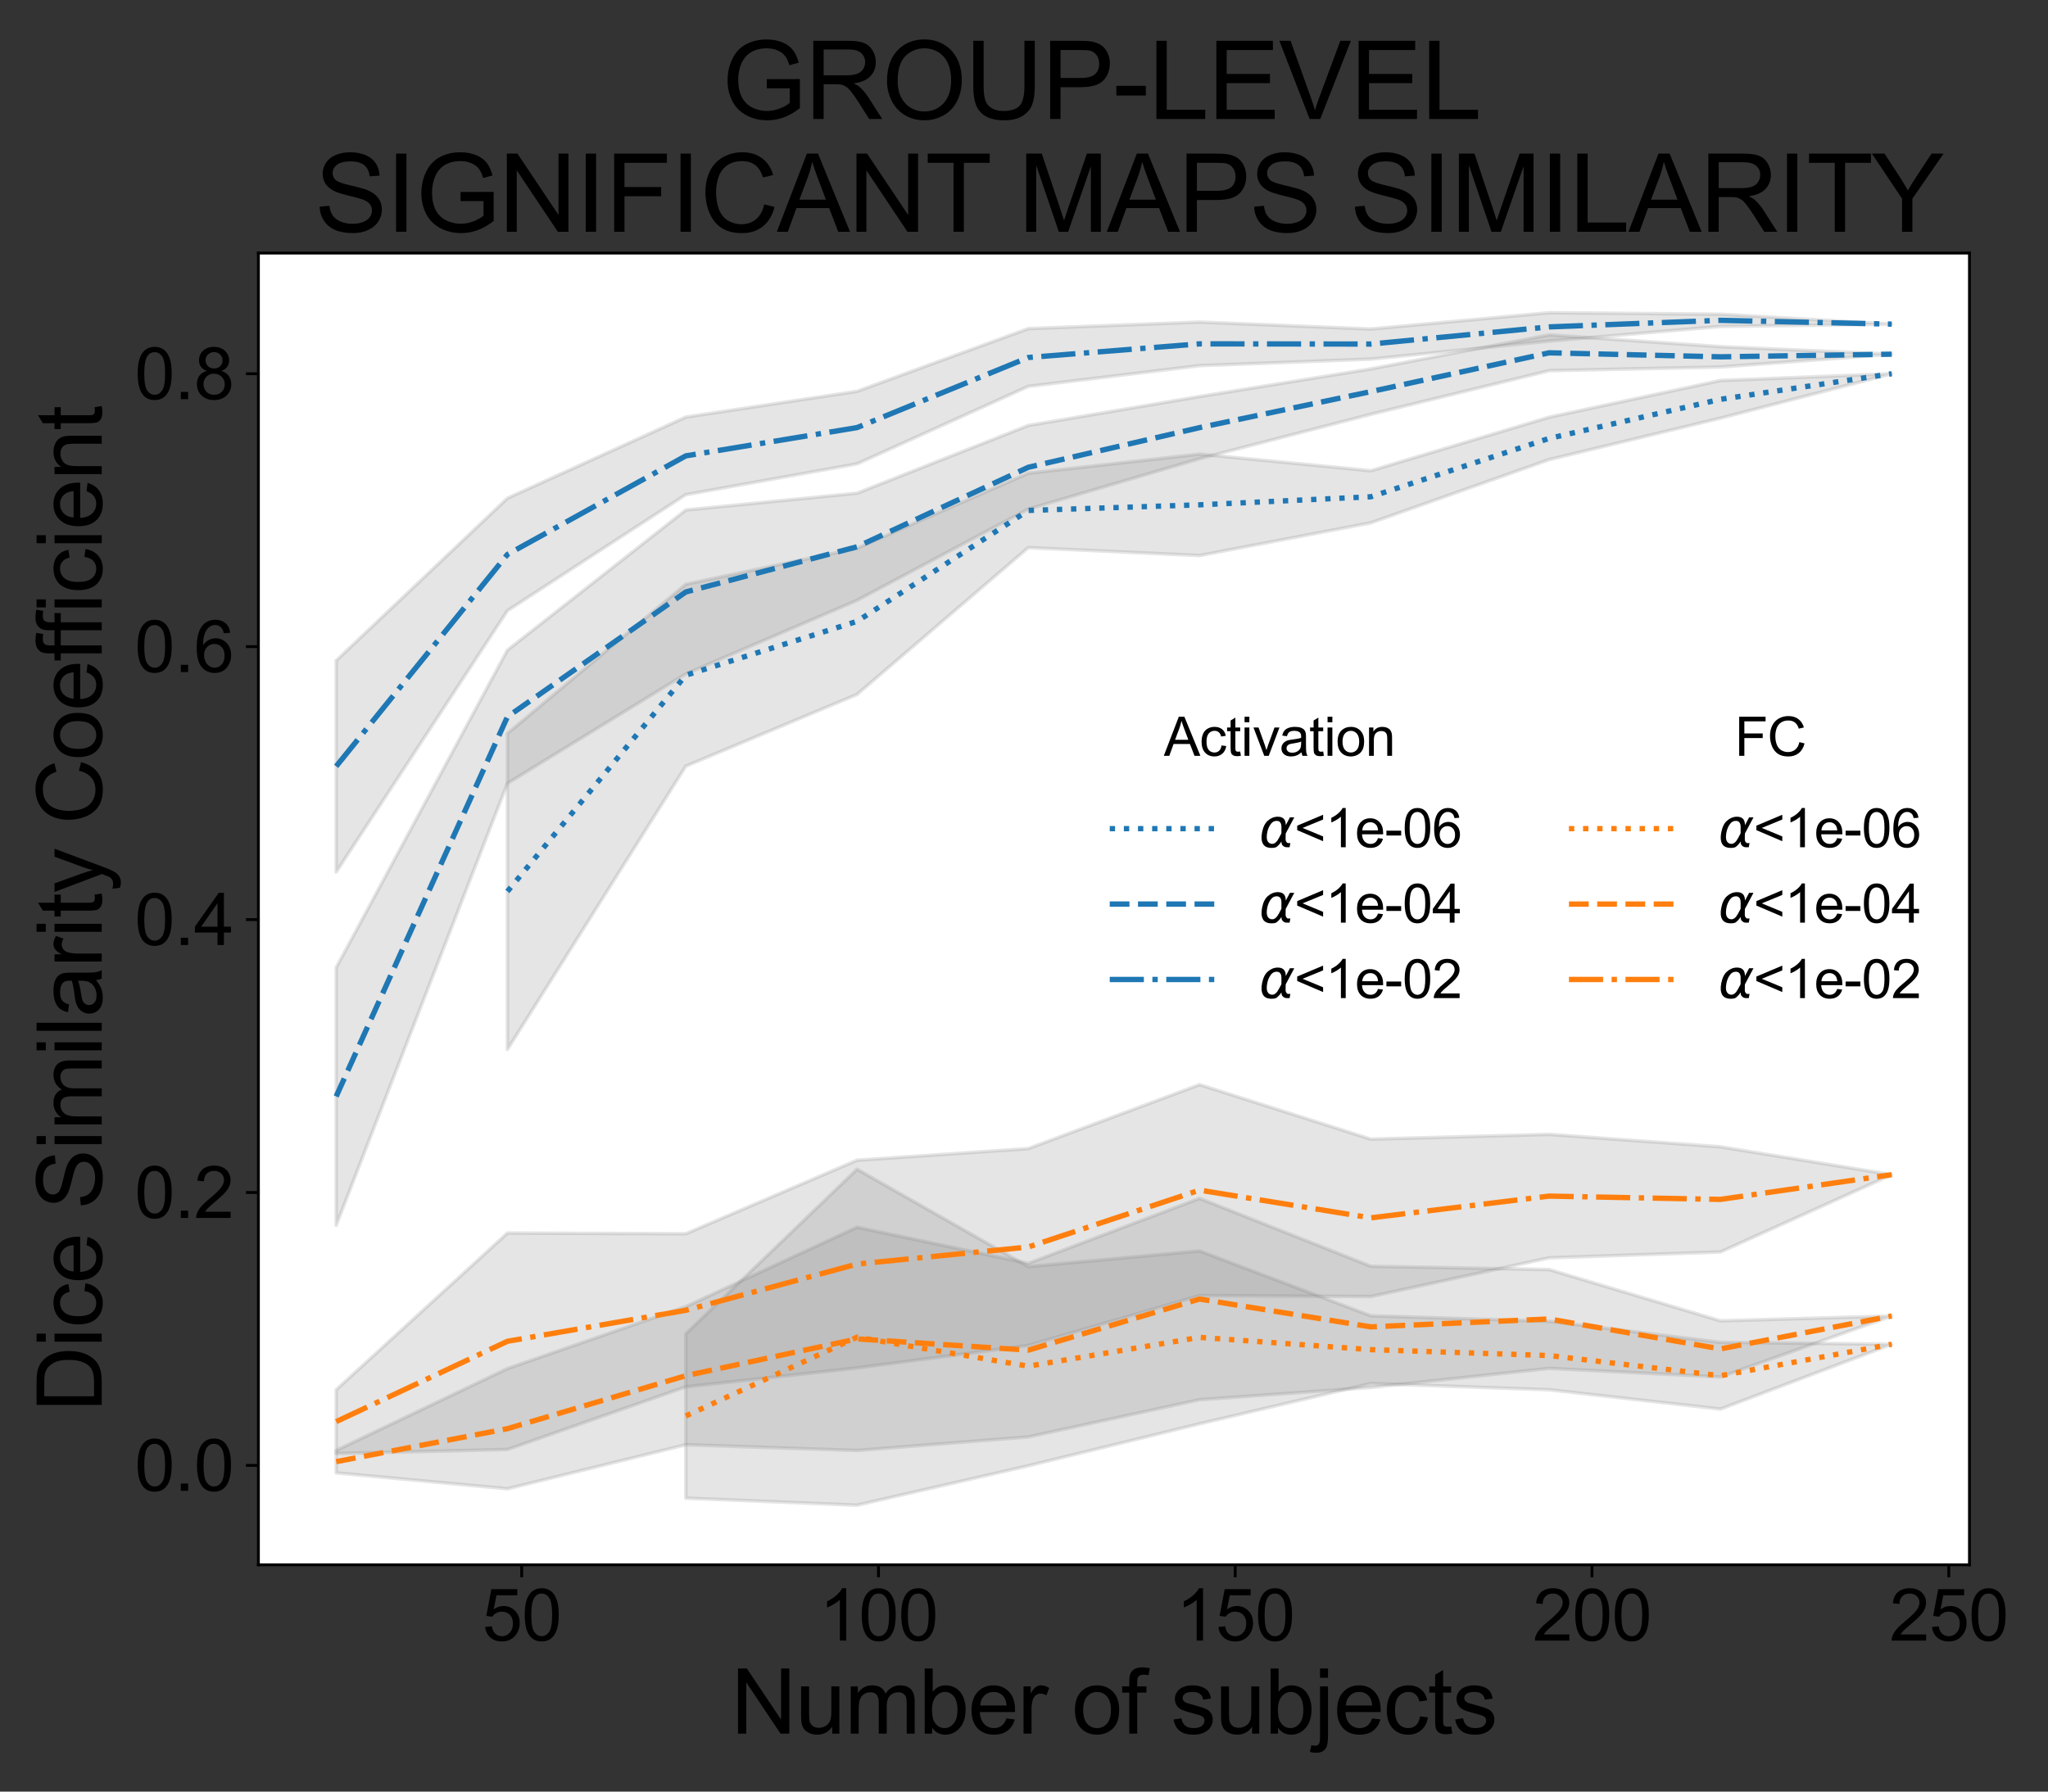 <?xml version="1.0" encoding="utf-8" standalone="no"?>
<!DOCTYPE svg PUBLIC "-//W3C//DTD SVG 1.1//EN"
  "http://www.w3.org/Graphics/SVG/1.1/DTD/svg11.dtd">
<svg height="504pt" version="1.1" viewBox="0 0 576 504" width="576pt" xmlns="http://www.w3.org/2000/svg" xmlns:xlink="http://www.w3.org/1999/xlink">
 <rect x="0" y="0" width="576" height="504" fill="#333333" stroke="none"/>
 <defs>
  <style type="text/css">*{stroke-linecap:butt;stroke-linejoin:round;}</style>
 </defs>
 <g id="figure_1">
  <g id="patch_1">
   <path d="M 0 504 
L 576 504 
L 576 0 
L 0 0 
z
" style="fill:none;"/>
  </g>
  <g id="axes_1">
   <g id="patch_2">
    <path d="M 72.675 440.2 
L 553.911 440.2 
L 553.911 71.2 
L 72.675 71.2 
z
" style="fill:#ffffff;"/>
   </g>
   <g id="PolyCollection_1">
    <defs>
     <path d="M 142.713 -208.779 
L 142.713 -297.663 
L 192.884 -339.641 
L 241.047 -349.757 
L 289.211 -370.869 
L 337.375 -376.249 
L 385.539 -371.573 
L 435.709 -386.636 
L 483.873 -396.958 
L 532.037 -398.862 
L 532.037 -398.862 
L 532.037 -398.862 
L 483.873 -386.371 
L 435.709 -374.713 
L 385.539 -356.923 
L 337.375 -347.719 
L 289.211 -349.945 
L 241.047 -308.653 
L 192.884 -288.475 
L 142.713 -208.779 
z
" id="mc4ceaf9b94" style="stroke:#808080;stroke-opacity:0.2;"/>
    </defs>
    <g clip-path="url(#pb07c7ca216)">
     <use style="fill:#808080;fill-opacity:0.2;stroke:#808080;stroke-opacity:0.2;" x="0" xlink:href="#mc4ceaf9b94" y="504"/>
    </g>
   </g>
   <g id="PolyCollection_2">
    <defs>
     <path d="M 94.549 -159.309 
L 94.549 -231.794 
L 142.713 -321.108 
L 192.884 -360.528 
L 241.047 -365.258 
L 289.211 -384.308 
L 337.375 -392.448 
L 385.539 -400.216 
L 435.709 -409.773 
L 483.873 -406.473 
L 532.037 -404.364 
L 532.037 -404.364 
L 532.037 -404.364 
L 483.873 -400.764 
L 435.709 -399.727 
L 385.539 -387.454 
L 337.375 -374.963 
L 289.211 -360.787 
L 241.047 -335.112 
L 192.884 -314.419 
L 142.713 -283.616 
L 94.549 -159.309 
z
" id="m83b3252494" style="stroke:#808080;stroke-opacity:0.2;"/>
    </defs>
    <g clip-path="url(#pb07c7ca216)">
     <use style="fill:#808080;fill-opacity:0.2;stroke:#808080;stroke-opacity:0.2;" x="0" xlink:href="#m83b3252494" y="504"/>
    </g>
   </g>
   <g id="PolyCollection_3">
    <defs>
     <path d="M 94.549 -258.685 
L 94.549 -318.151 
L 142.713 -363.844 
L 192.884 -386.671 
L 241.047 -393.91 
L 289.211 -411.552 
L 337.375 -413.398 
L 385.539 -411.438 
L 435.709 -416.027 
L 483.873 -415.6 
L 532.037 -412.821 
L 532.037 -412.821 
L 532.037 -412.821 
L 483.873 -412.175 
L 435.709 -408.055 
L 385.539 -402.987 
L 337.375 -401.141 
L 289.211 -395.312 
L 241.047 -373.516 
L 192.884 -364.847 
L 142.713 -332.203 
L 94.549 -258.685 
z
" id="ma88c326555" style="stroke:#808080;stroke-opacity:0.2;"/>
    </defs>
    <g clip-path="url(#pb07c7ca216)">
     <use style="fill:#808080;fill-opacity:0.2;stroke:#808080;stroke-opacity:0.2;" x="0" xlink:href="#ma88c326555" y="504"/>
    </g>
   </g>
   <g id="PolyCollection_4">
    <defs>
     <path d="M 192.884 -82.554 
L 192.884 -128.781 
L 241.047 -175.082 
L 289.211 -147.682 
L 337.375 -152.092 
L 385.539 -133.843 
L 435.709 -132.294 
L 483.873 -126.373 
L 532.037 -125.847 
L 532.037 -125.847 
L 532.037 -125.847 
L 483.873 -107.609 
L 435.709 -113.039 
L 385.539 -114.811 
L 337.375 -103.471 
L 289.211 -91.666 
L 241.047 -80.573 
L 192.884 -82.554 
z
" id="md7a8501dcf" style="stroke:#808080;stroke-opacity:0.2;"/>
    </defs>
    <g clip-path="url(#pb07c7ca216)">
     <use style="fill:#808080;fill-opacity:0.2;stroke:#808080;stroke-opacity:0.2;" x="0" xlink:href="#md7a8501dcf" y="504"/>
    </g>
   </g>
   <g id="PolyCollection_5">
    <defs>
     <path d="M 94.549 -89.662 
L 94.549 -95.972 
L 142.713 -118.997 
L 192.884 -136.427 
L 241.047 -158.755 
L 289.211 -148.587 
L 337.375 -166.873 
L 385.539 -147.776 
L 435.709 -146.846 
L 483.873 -132.429 
L 532.037 -133.789 
L 532.037 -133.789 
L 532.037 -133.789 
L 483.873 -116.638 
L 435.709 -119.057 
L 385.539 -113.693 
L 337.375 -110.247 
L 289.211 -99.774 
L 241.047 -95.956 
L 192.884 -97.573 
L 142.713 -85.184 
L 94.549 -89.662 
z
" id="m59a05203fe" style="stroke:#808080;stroke-opacity:0.2;"/>
    </defs>
    <g clip-path="url(#pb07c7ca216)">
     <use style="fill:#808080;fill-opacity:0.2;stroke:#808080;stroke-opacity:0.2;" x="0" xlink:href="#m59a05203fe" y="504"/>
    </g>
   </g>
   <g id="PolyCollection_6">
    <defs>
     <path d="M 94.549 -95.109 
L 94.549 -113.046 
L 142.713 -157.116 
L 192.884 -156.927 
L 241.047 -177.612 
L 289.211 -180.883 
L 337.375 -198.87 
L 385.539 -183.543 
L 435.709 -184.883 
L 483.873 -181.379 
L 532.037 -173.548 
L 532.037 -173.548 
L 532.037 -173.548 
L 483.873 -151.802 
L 435.709 -150.159 
L 385.539 -139.264 
L 337.375 -139.538 
L 289.211 -125.52 
L 241.047 -119.192 
L 192.884 -113.867 
L 142.713 -96.24 
L 94.549 -95.109 
z
" id="m467e02cd6b" style="stroke:#808080;stroke-opacity:0.2;"/>
    </defs>
    <g clip-path="url(#pb07c7ca216)">
     <use style="fill:#808080;fill-opacity:0.2;stroke:#808080;stroke-opacity:0.2;" x="0" xlink:href="#m467e02cd6b" y="504"/>
    </g>
   </g>
   <g id="matplotlib.axis_1">
    <g id="xtick_1">
     <g id="line2d_1">
      <defs>
       <path d="M 0 0 
L 0 3.5 
" id="m393adbd871" style="stroke:#000000;stroke-width:0.8;"/>
      </defs>
      <g>
       <use style="stroke:#000000;stroke-width:0.8;" x="146.727" xlink:href="#m393adbd871" y="440.2"/>
      </g>
     </g>
     <g id="text_1">
      <!-- 50 -->
      <g transform="translate(135.605 461.516)scale(0.2 -0.2)">
       <defs>
        <path d="M 266 1200 
L 856 1250 
Q 922 819 1161 601 
Q 1400 384 1738 384 
Q 2144 384 2425 690 
Q 2706 997 2706 1503 
Q 2706 1984 2436 2262 
Q 2166 2541 1728 2541 
Q 1456 2541 1237 2417 
Q 1019 2294 894 2097 
L 366 2166 
L 809 4519 
L 3088 4519 
L 3088 3981 
L 1259 3981 
L 1013 2750 
Q 1425 3038 1878 3038 
Q 2478 3038 2890 2622 
Q 3303 2206 3303 1553 
Q 3303 931 2941 478 
Q 2500 -78 1738 -78 
Q 1113 -78 717 272 
Q 322 622 266 1200 
z
" id="ArialMT-35" transform="scale(0.016)"/>
        <path d="M 266 2259 
Q 266 3072 433 3567 
Q 600 4063 929 4331 
Q 1259 4600 1759 4600 
Q 2128 4600 2406 4451 
Q 2684 4303 2865 4023 
Q 3047 3744 3150 3342 
Q 3253 2941 3253 2259 
Q 3253 1453 3087 958 
Q 2922 463 2592 192 
Q 2263 -78 1759 -78 
Q 1097 -78 719 397 
Q 266 969 266 2259 
z
M 844 2259 
Q 844 1131 1108 757 
Q 1372 384 1759 384 
Q 2147 384 2411 759 
Q 2675 1134 2675 2259 
Q 2675 3391 2411 3762 
Q 2147 4134 1753 4134 
Q 1366 4134 1134 3806 
Q 844 3388 844 2259 
z
" id="ArialMT-30" transform="scale(0.016)"/>
       </defs>
       <use xlink:href="#ArialMT-35"/>
       <use x="55.615" xlink:href="#ArialMT-30"/>
      </g>
     </g>
    </g>
    <g id="xtick_2">
     <g id="line2d_2">
      <g>
       <use style="stroke:#000000;stroke-width:0.8;" x="247.068" xlink:href="#m393adbd871" y="440.2"/>
      </g>
     </g>
     <g id="text_2">
      <!-- 100 -->
      <g transform="translate(230.385 461.516)scale(0.2 -0.2)">
       <defs>
        <path d="M 2384 0 
L 1822 0 
L 1822 3584 
Q 1619 3391 1289 3197 
Q 959 3003 697 2906 
L 697 3450 
Q 1169 3672 1522 3987 
Q 1875 4303 2022 4600 
L 2384 4600 
L 2384 0 
z
" id="ArialMT-31" transform="scale(0.016)"/>
       </defs>
       <use xlink:href="#ArialMT-31"/>
       <use x="55.615" xlink:href="#ArialMT-30"/>
       <use x="111.23" xlink:href="#ArialMT-30"/>
      </g>
     </g>
    </g>
    <g id="xtick_3">
     <g id="line2d_3">
      <g>
       <use style="stroke:#000000;stroke-width:0.8;" x="347.409" xlink:href="#m393adbd871" y="440.2"/>
      </g>
     </g>
     <g id="text_3">
      <!-- 150 -->
      <g transform="translate(330.726 461.516)scale(0.2 -0.2)">
       <use xlink:href="#ArialMT-31"/>
       <use x="55.615" xlink:href="#ArialMT-35"/>
       <use x="111.23" xlink:href="#ArialMT-30"/>
      </g>
     </g>
    </g>
    <g id="xtick_4">
     <g id="line2d_4">
      <g>
       <use style="stroke:#000000;stroke-width:0.8;" x="447.75" xlink:href="#m393adbd871" y="440.2"/>
      </g>
     </g>
     <g id="text_4">
      <!-- 200 -->
      <g transform="translate(431.067 461.516)scale(0.2 -0.2)">
       <defs>
        <path d="M 3222 541 
L 3222 0 
L 194 0 
Q 188 203 259 391 
Q 375 700 629 1000 
Q 884 1300 1366 1694 
Q 2113 2306 2375 2664 
Q 2638 3022 2638 3341 
Q 2638 3675 2398 3904 
Q 2159 4134 1775 4134 
Q 1369 4134 1125 3890 
Q 881 3647 878 3216 
L 300 3275 
Q 359 3922 746 4261 
Q 1134 4600 1788 4600 
Q 2447 4600 2831 4234 
Q 3216 3869 3216 3328 
Q 3216 3053 3103 2787 
Q 2991 2522 2730 2228 
Q 2469 1934 1863 1422 
Q 1356 997 1212 845 
Q 1069 694 975 541 
L 3222 541 
z
" id="ArialMT-32" transform="scale(0.016)"/>
       </defs>
       <use xlink:href="#ArialMT-32"/>
       <use x="55.615" xlink:href="#ArialMT-30"/>
       <use x="111.23" xlink:href="#ArialMT-30"/>
      </g>
     </g>
    </g>
    <g id="xtick_5">
     <g id="line2d_5">
      <g>
       <use style="stroke:#000000;stroke-width:0.8;" x="548.091" xlink:href="#m393adbd871" y="440.2"/>
      </g>
     </g>
     <g id="text_5">
      <!-- 250 -->
      <g transform="translate(531.408 461.516)scale(0.2 -0.2)">
       <use xlink:href="#ArialMT-32"/>
       <use x="55.615" xlink:href="#ArialMT-35"/>
       <use x="111.23" xlink:href="#ArialMT-30"/>
      </g>
     </g>
    </g>
    <g id="text_6">
     <!-- Number of subjects -->
     <g transform="translate(205.615 487.69)scale(0.25 -0.25)">
      <defs>
       <path d="M 488 0 
L 488 4581 
L 1109 4581 
L 3516 984 
L 3516 4581 
L 4097 4581 
L 4097 0 
L 3475 0 
L 1069 3600 
L 1069 0 
L 488 0 
z
" id="ArialMT-4e" transform="scale(0.016)"/>
       <path d="M 2597 0 
L 2597 488 
Q 2209 -75 1544 -75 
Q 1250 -75 995 37 
Q 741 150 617 320 
Q 494 491 444 738 
Q 409 903 409 1263 
L 409 3319 
L 972 3319 
L 972 1478 
Q 972 1038 1006 884 
Q 1059 663 1231 536 
Q 1403 409 1656 409 
Q 1909 409 2131 539 
Q 2353 669 2445 892 
Q 2538 1116 2538 1541 
L 2538 3319 
L 3100 3319 
L 3100 0 
L 2597 0 
z
" id="ArialMT-75" transform="scale(0.016)"/>
       <path d="M 422 0 
L 422 3319 
L 925 3319 
L 925 2853 
Q 1081 3097 1340 3245 
Q 1600 3394 1931 3394 
Q 2300 3394 2536 3241 
Q 2772 3088 2869 2813 
Q 3263 3394 3894 3394 
Q 4388 3394 4653 3120 
Q 4919 2847 4919 2278 
L 4919 0 
L 4359 0 
L 4359 2091 
Q 4359 2428 4304 2576 
Q 4250 2725 4106 2815 
Q 3963 2906 3769 2906 
Q 3419 2906 3187 2673 
Q 2956 2441 2956 1928 
L 2956 0 
L 2394 0 
L 2394 2156 
Q 2394 2531 2256 2718 
Q 2119 2906 1806 2906 
Q 1569 2906 1367 2781 
Q 1166 2656 1075 2415 
Q 984 2175 984 1722 
L 984 0 
L 422 0 
z
" id="ArialMT-6d" transform="scale(0.016)"/>
       <path d="M 941 0 
L 419 0 
L 419 4581 
L 981 4581 
L 981 2947 
Q 1338 3394 1891 3394 
Q 2197 3394 2470 3270 
Q 2744 3147 2920 2923 
Q 3097 2700 3197 2384 
Q 3297 2069 3297 1709 
Q 3297 856 2875 390 
Q 2453 -75 1863 -75 
Q 1275 -75 941 416 
L 941 0 
z
M 934 1684 
Q 934 1088 1097 822 
Q 1363 388 1816 388 
Q 2184 388 2453 708 
Q 2722 1028 2722 1663 
Q 2722 2313 2464 2622 
Q 2206 2931 1841 2931 
Q 1472 2931 1203 2611 
Q 934 2291 934 1684 
z
" id="ArialMT-62" transform="scale(0.016)"/>
       <path d="M 2694 1069 
L 3275 997 
Q 3138 488 2766 206 
Q 2394 -75 1816 -75 
Q 1088 -75 661 373 
Q 234 822 234 1631 
Q 234 2469 665 2931 
Q 1097 3394 1784 3394 
Q 2450 3394 2872 2941 
Q 3294 2488 3294 1666 
Q 3294 1616 3291 1516 
L 816 1516 
Q 847 969 1125 678 
Q 1403 388 1819 388 
Q 2128 388 2347 550 
Q 2566 713 2694 1069 
z
M 847 1978 
L 2700 1978 
Q 2663 2397 2488 2606 
Q 2219 2931 1791 2931 
Q 1403 2931 1139 2672 
Q 875 2413 847 1978 
z
" id="ArialMT-65" transform="scale(0.016)"/>
       <path d="M 416 0 
L 416 3319 
L 922 3319 
L 922 2816 
Q 1116 3169 1280 3281 
Q 1444 3394 1641 3394 
Q 1925 3394 2219 3213 
L 2025 2691 
Q 1819 2813 1613 2813 
Q 1428 2813 1281 2702 
Q 1134 2591 1072 2394 
Q 978 2094 978 1738 
L 978 0 
L 416 0 
z
" id="ArialMT-72" transform="scale(0.016)"/>
       <path id="ArialMT-20" transform="scale(0.016)"/>
       <path d="M 213 1659 
Q 213 2581 725 3025 
Q 1153 3394 1769 3394 
Q 2453 3394 2887 2945 
Q 3322 2497 3322 1706 
Q 3322 1066 3130 698 
Q 2938 331 2570 128 
Q 2203 -75 1769 -75 
Q 1072 -75 642 372 
Q 213 819 213 1659 
z
M 791 1659 
Q 791 1022 1069 705 
Q 1347 388 1769 388 
Q 2188 388 2466 706 
Q 2744 1025 2744 1678 
Q 2744 2294 2464 2611 
Q 2184 2928 1769 2928 
Q 1347 2928 1069 2612 
Q 791 2297 791 1659 
z
" id="ArialMT-6f" transform="scale(0.016)"/>
       <path d="M 556 0 
L 556 2881 
L 59 2881 
L 59 3319 
L 556 3319 
L 556 3672 
Q 556 4006 616 4169 
Q 697 4388 901 4523 
Q 1106 4659 1475 4659 
Q 1713 4659 2000 4603 
L 1916 4113 
Q 1741 4144 1584 4144 
Q 1328 4144 1222 4034 
Q 1116 3925 1116 3625 
L 1116 3319 
L 1763 3319 
L 1763 2881 
L 1116 2881 
L 1116 0 
L 556 0 
z
" id="ArialMT-66" transform="scale(0.016)"/>
       <path d="M 197 991 
L 753 1078 
Q 800 744 1014 566 
Q 1228 388 1613 388 
Q 2000 388 2187 545 
Q 2375 703 2375 916 
Q 2375 1106 2209 1216 
Q 2094 1291 1634 1406 
Q 1016 1563 777 1677 
Q 538 1791 414 1992 
Q 291 2194 291 2438 
Q 291 2659 392 2848 
Q 494 3038 669 3163 
Q 800 3259 1026 3326 
Q 1253 3394 1513 3394 
Q 1903 3394 2198 3281 
Q 2494 3169 2634 2976 
Q 2775 2784 2828 2463 
L 2278 2388 
Q 2241 2644 2061 2787 
Q 1881 2931 1553 2931 
Q 1166 2931 1000 2803 
Q 834 2675 834 2503 
Q 834 2394 903 2306 
Q 972 2216 1119 2156 
Q 1203 2125 1616 2013 
Q 2213 1853 2448 1751 
Q 2684 1650 2818 1456 
Q 2953 1263 2953 975 
Q 2953 694 2789 445 
Q 2625 197 2315 61 
Q 2006 -75 1616 -75 
Q 969 -75 630 194 
Q 291 463 197 991 
z
" id="ArialMT-73" transform="scale(0.016)"/>
       <path d="M 419 3928 
L 419 4581 
L 981 4581 
L 981 3928 
L 419 3928 
z
M -294 -1288 
L -188 -809 
Q -19 -853 78 -853 
Q 250 -853 334 -739 
Q 419 -625 419 -169 
L 419 3319 
L 981 3319 
L 981 -181 
Q 981 -794 822 -1034 
Q 619 -1347 147 -1347 
Q -81 -1347 -294 -1288 
z
" id="ArialMT-6a" transform="scale(0.016)"/>
       <path d="M 2588 1216 
L 3141 1144 
Q 3050 572 2676 248 
Q 2303 -75 1759 -75 
Q 1078 -75 664 370 
Q 250 816 250 1647 
Q 250 2184 428 2587 
Q 606 2991 970 3192 
Q 1334 3394 1763 3394 
Q 2303 3394 2647 3120 
Q 2991 2847 3088 2344 
L 2541 2259 
Q 2463 2594 2264 2762 
Q 2066 2931 1784 2931 
Q 1359 2931 1093 2626 
Q 828 2322 828 1663 
Q 828 994 1084 691 
Q 1341 388 1753 388 
Q 2084 388 2306 591 
Q 2528 794 2588 1216 
z
" id="ArialMT-63" transform="scale(0.016)"/>
       <path d="M 1650 503 
L 1731 6 
Q 1494 -44 1306 -44 
Q 1000 -44 831 53 
Q 663 150 594 308 
Q 525 466 525 972 
L 525 2881 
L 113 2881 
L 113 3319 
L 525 3319 
L 525 4141 
L 1084 4478 
L 1084 3319 
L 1650 3319 
L 1650 2881 
L 1084 2881 
L 1084 941 
Q 1084 700 1114 631 
Q 1144 563 1211 522 
Q 1278 481 1403 481 
Q 1497 481 1650 503 
z
" id="ArialMT-74" transform="scale(0.016)"/>
      </defs>
      <use xlink:href="#ArialMT-4e"/>
      <use x="72.217" xlink:href="#ArialMT-75"/>
      <use x="127.832" xlink:href="#ArialMT-6d"/>
      <use x="211.133" xlink:href="#ArialMT-62"/>
      <use x="266.748" xlink:href="#ArialMT-65"/>
      <use x="322.363" xlink:href="#ArialMT-72"/>
      <use x="355.664" xlink:href="#ArialMT-20"/>
      <use x="383.447" xlink:href="#ArialMT-6f"/>
      <use x="439.062" xlink:href="#ArialMT-66"/>
      <use x="466.846" xlink:href="#ArialMT-20"/>
      <use x="494.629" xlink:href="#ArialMT-73"/>
      <use x="544.629" xlink:href="#ArialMT-75"/>
      <use x="600.244" xlink:href="#ArialMT-62"/>
      <use x="655.859" xlink:href="#ArialMT-6a"/>
      <use x="678.076" xlink:href="#ArialMT-65"/>
      <use x="733.691" xlink:href="#ArialMT-63"/>
      <use x="783.691" xlink:href="#ArialMT-74"/>
      <use x="811.475" xlink:href="#ArialMT-73"/>
     </g>
    </g>
   </g>
   <g id="matplotlib.axis_2">
    <g id="ytick_1">
     <g id="line2d_6">
      <defs>
       <path d="M 0 0 
L -3.5 0 
" id="m7dd6034f90" style="stroke:#000000;stroke-width:0.8;"/>
      </defs>
      <g>
       <use style="stroke:#000000;stroke-width:0.8;" x="72.675" xlink:href="#m7dd6034f90" y="412.235"/>
      </g>
     </g>
     <g id="text_7">
      <!-- 0.0 -->
      <g transform="translate(37.875 419.393)scale(0.2 -0.2)">
       <defs>
        <path d="M 581 0 
L 581 641 
L 1222 641 
L 1222 0 
L 581 0 
z
" id="ArialMT-2e" transform="scale(0.016)"/>
       </defs>
       <use xlink:href="#ArialMT-30"/>
       <use x="55.615" xlink:href="#ArialMT-2e"/>
       <use x="83.398" xlink:href="#ArialMT-30"/>
      </g>
     </g>
    </g>
    <g id="ytick_2">
     <g id="line2d_7">
      <g>
       <use style="stroke:#000000;stroke-width:0.8;" x="72.675" xlink:href="#m7dd6034f90" y="335.461"/>
      </g>
     </g>
     <g id="text_8">
      <!-- 0.2 -->
      <g transform="translate(37.875 342.618)scale(0.2 -0.2)">
       <use xlink:href="#ArialMT-30"/>
       <use x="55.615" xlink:href="#ArialMT-2e"/>
       <use x="83.398" xlink:href="#ArialMT-32"/>
      </g>
     </g>
    </g>
    <g id="ytick_3">
     <g id="line2d_8">
      <g>
       <use style="stroke:#000000;stroke-width:0.8;" x="72.675" xlink:href="#m7dd6034f90" y="258.686"/>
      </g>
     </g>
     <g id="text_9">
      <!-- 0.4 -->
      <g transform="translate(37.875 265.844)scale(0.2 -0.2)">
       <defs>
        <path d="M 2069 0 
L 2069 1097 
L 81 1097 
L 81 1613 
L 2172 4581 
L 2631 4581 
L 2631 1613 
L 3250 1613 
L 3250 1097 
L 2631 1097 
L 2631 0 
L 2069 0 
z
M 2069 1613 
L 2069 3678 
L 634 1613 
L 2069 1613 
z
" id="ArialMT-34" transform="scale(0.016)"/>
       </defs>
       <use xlink:href="#ArialMT-30"/>
       <use x="55.615" xlink:href="#ArialMT-2e"/>
       <use x="83.398" xlink:href="#ArialMT-34"/>
      </g>
     </g>
    </g>
    <g id="ytick_4">
     <g id="line2d_9">
      <g>
       <use style="stroke:#000000;stroke-width:0.8;" x="72.675" xlink:href="#m7dd6034f90" y="181.912"/>
      </g>
     </g>
     <g id="text_10">
      <!-- 0.6 -->
      <g transform="translate(37.875 189.07)scale(0.2 -0.2)">
       <defs>
        <path d="M 3184 3459 
L 2625 3416 
Q 2550 3747 2413 3897 
Q 2184 4138 1850 4138 
Q 1581 4138 1378 3988 
Q 1113 3794 959 3422 
Q 806 3050 800 2363 
Q 1003 2672 1297 2822 
Q 1591 2972 1913 2972 
Q 2475 2972 2870 2558 
Q 3266 2144 3266 1488 
Q 3266 1056 3080 686 
Q 2894 316 2569 119 
Q 2244 -78 1831 -78 
Q 1128 -78 684 439 
Q 241 956 241 2144 
Q 241 3472 731 4075 
Q 1159 4600 1884 4600 
Q 2425 4600 2770 4297 
Q 3116 3994 3184 3459 
z
M 888 1484 
Q 888 1194 1011 928 
Q 1134 663 1356 523 
Q 1578 384 1822 384 
Q 2178 384 2434 671 
Q 2691 959 2691 1453 
Q 2691 1928 2437 2201 
Q 2184 2475 1800 2475 
Q 1419 2475 1153 2201 
Q 888 1928 888 1484 
z
" id="ArialMT-36" transform="scale(0.016)"/>
       </defs>
       <use xlink:href="#ArialMT-30"/>
       <use x="55.615" xlink:href="#ArialMT-2e"/>
       <use x="83.398" xlink:href="#ArialMT-36"/>
      </g>
     </g>
    </g>
    <g id="ytick_5">
     <g id="line2d_10">
      <g>
       <use style="stroke:#000000;stroke-width:0.8;" x="72.675" xlink:href="#m7dd6034f90" y="105.138"/>
      </g>
     </g>
     <g id="text_11">
      <!-- 0.8 -->
      <g transform="translate(37.875 112.296)scale(0.2 -0.2)">
       <defs>
        <path d="M 1131 2484 
Q 781 2613 612 2850 
Q 444 3088 444 3419 
Q 444 3919 803 4259 
Q 1163 4600 1759 4600 
Q 2359 4600 2725 4251 
Q 3091 3903 3091 3403 
Q 3091 3084 2923 2848 
Q 2756 2613 2416 2484 
Q 2838 2347 3058 2040 
Q 3278 1734 3278 1309 
Q 3278 722 2862 322 
Q 2447 -78 1769 -78 
Q 1091 -78 675 323 
Q 259 725 259 1325 
Q 259 1772 486 2073 
Q 713 2375 1131 2484 
z
M 1019 3438 
Q 1019 3113 1228 2906 
Q 1438 2700 1772 2700 
Q 2097 2700 2305 2904 
Q 2513 3109 2513 3406 
Q 2513 3716 2298 3927 
Q 2084 4138 1766 4138 
Q 1444 4138 1231 3931 
Q 1019 3725 1019 3438 
z
M 838 1322 
Q 838 1081 952 856 
Q 1066 631 1291 507 
Q 1516 384 1775 384 
Q 2178 384 2440 643 
Q 2703 903 2703 1303 
Q 2703 1709 2433 1975 
Q 2163 2241 1756 2241 
Q 1359 2241 1098 1978 
Q 838 1716 838 1322 
z
" id="ArialMT-38" transform="scale(0.016)"/>
       </defs>
       <use xlink:href="#ArialMT-30"/>
       <use x="55.615" xlink:href="#ArialMT-2e"/>
       <use x="83.398" xlink:href="#ArialMT-38"/>
      </g>
     </g>
    </g>
    <g id="text_12">
     <!-- Dice Similarity Coefficient -->
     <g transform="translate(28.613 397.182)rotate(-90)scale(0.25 -0.25)">
      <defs>
       <path d="M 494 0 
L 494 4581 
L 2072 4581 
Q 2606 4581 2888 4516 
Q 3281 4425 3559 4188 
Q 3922 3881 4101 3404 
Q 4281 2928 4281 2316 
Q 4281 1794 4159 1391 
Q 4038 988 3847 723 
Q 3656 459 3429 307 
Q 3203 156 2883 78 
Q 2563 0 2147 0 
L 494 0 
z
M 1100 541 
L 2078 541 
Q 2531 541 2789 625 
Q 3047 709 3200 863 
Q 3416 1078 3536 1442 
Q 3656 1806 3656 2325 
Q 3656 3044 3420 3430 
Q 3184 3816 2847 3947 
Q 2603 4041 2063 4041 
L 1100 4041 
L 1100 541 
z
" id="ArialMT-44" transform="scale(0.016)"/>
       <path d="M 425 3934 
L 425 4581 
L 988 4581 
L 988 3934 
L 425 3934 
z
M 425 0 
L 425 3319 
L 988 3319 
L 988 0 
L 425 0 
z
" id="ArialMT-69" transform="scale(0.016)"/>
       <path d="M 288 1472 
L 859 1522 
Q 900 1178 1048 958 
Q 1197 738 1509 602 
Q 1822 466 2213 466 
Q 2559 466 2825 569 
Q 3091 672 3220 851 
Q 3350 1031 3350 1244 
Q 3350 1459 3225 1620 
Q 3100 1781 2813 1891 
Q 2628 1963 1997 2114 
Q 1366 2266 1113 2400 
Q 784 2572 623 2826 
Q 463 3081 463 3397 
Q 463 3744 659 4045 
Q 856 4347 1234 4503 
Q 1613 4659 2075 4659 
Q 2584 4659 2973 4495 
Q 3363 4331 3572 4012 
Q 3781 3694 3797 3291 
L 3216 3247 
Q 3169 3681 2898 3903 
Q 2628 4125 2100 4125 
Q 1550 4125 1298 3923 
Q 1047 3722 1047 3438 
Q 1047 3191 1225 3031 
Q 1400 2872 2139 2705 
Q 2878 2538 3153 2413 
Q 3553 2228 3743 1945 
Q 3934 1663 3934 1294 
Q 3934 928 3725 604 
Q 3516 281 3123 101 
Q 2731 -78 2241 -78 
Q 1619 -78 1198 103 
Q 778 284 539 648 
Q 300 1013 288 1472 
z
" id="ArialMT-53" transform="scale(0.016)"/>
       <path d="M 409 0 
L 409 4581 
L 972 4581 
L 972 0 
L 409 0 
z
" id="ArialMT-6c" transform="scale(0.016)"/>
       <path d="M 2588 409 
Q 2275 144 1986 34 
Q 1697 -75 1366 -75 
Q 819 -75 525 192 
Q 231 459 231 875 
Q 231 1119 342 1320 
Q 453 1522 633 1644 
Q 813 1766 1038 1828 
Q 1203 1872 1538 1913 
Q 2219 1994 2541 2106 
Q 2544 2222 2544 2253 
Q 2544 2597 2384 2738 
Q 2169 2928 1744 2928 
Q 1347 2928 1158 2789 
Q 969 2650 878 2297 
L 328 2372 
Q 403 2725 575 2942 
Q 747 3159 1072 3276 
Q 1397 3394 1825 3394 
Q 2250 3394 2515 3294 
Q 2781 3194 2906 3042 
Q 3031 2891 3081 2659 
Q 3109 2516 3109 2141 
L 3109 1391 
Q 3109 606 3145 398 
Q 3181 191 3288 0 
L 2700 0 
Q 2613 175 2588 409 
z
M 2541 1666 
Q 2234 1541 1622 1453 
Q 1275 1403 1131 1340 
Q 988 1278 909 1158 
Q 831 1038 831 891 
Q 831 666 1001 516 
Q 1172 366 1500 366 
Q 1825 366 2078 508 
Q 2331 650 2450 897 
Q 2541 1088 2541 1459 
L 2541 1666 
z
" id="ArialMT-61" transform="scale(0.016)"/>
       <path d="M 397 -1278 
L 334 -750 
Q 519 -800 656 -800 
Q 844 -800 956 -737 
Q 1069 -675 1141 -563 
Q 1194 -478 1313 -144 
Q 1328 -97 1363 -6 
L 103 3319 
L 709 3319 
L 1400 1397 
Q 1534 1031 1641 628 
Q 1738 1016 1872 1384 
L 2581 3319 
L 3144 3319 
L 1881 -56 
Q 1678 -603 1566 -809 
Q 1416 -1088 1222 -1217 
Q 1028 -1347 759 -1347 
Q 597 -1347 397 -1278 
z
" id="ArialMT-79" transform="scale(0.016)"/>
       <path d="M 3763 1606 
L 4369 1453 
Q 4178 706 3683 314 
Q 3188 -78 2472 -78 
Q 1731 -78 1267 223 
Q 803 525 561 1097 
Q 319 1669 319 2325 
Q 319 3041 592 3573 
Q 866 4106 1370 4382 
Q 1875 4659 2481 4659 
Q 3169 4659 3637 4309 
Q 4106 3959 4291 3325 
L 3694 3184 
Q 3534 3684 3231 3912 
Q 2928 4141 2469 4141 
Q 1941 4141 1586 3887 
Q 1231 3634 1087 3207 
Q 944 2781 944 2328 
Q 944 1744 1114 1308 
Q 1284 872 1643 656 
Q 2003 441 2422 441 
Q 2931 441 3284 734 
Q 3638 1028 3763 1606 
z
" id="ArialMT-43" transform="scale(0.016)"/>
       <path d="M 422 0 
L 422 3319 
L 928 3319 
L 928 2847 
Q 1294 3394 1984 3394 
Q 2284 3394 2536 3286 
Q 2788 3178 2913 3003 
Q 3038 2828 3088 2588 
Q 3119 2431 3119 2041 
L 3119 0 
L 2556 0 
L 2556 2019 
Q 2556 2363 2490 2533 
Q 2425 2703 2258 2804 
Q 2091 2906 1866 2906 
Q 1506 2906 1245 2678 
Q 984 2450 984 1813 
L 984 0 
L 422 0 
z
" id="ArialMT-6e" transform="scale(0.016)"/>
      </defs>
      <use xlink:href="#ArialMT-44"/>
      <use x="72.217" xlink:href="#ArialMT-69"/>
      <use x="94.434" xlink:href="#ArialMT-63"/>
      <use x="144.434" xlink:href="#ArialMT-65"/>
      <use x="200.049" xlink:href="#ArialMT-20"/>
      <use x="227.832" xlink:href="#ArialMT-53"/>
      <use x="294.531" xlink:href="#ArialMT-69"/>
      <use x="316.748" xlink:href="#ArialMT-6d"/>
      <use x="400.049" xlink:href="#ArialMT-69"/>
      <use x="422.266" xlink:href="#ArialMT-6c"/>
      <use x="444.482" xlink:href="#ArialMT-61"/>
      <use x="500.098" xlink:href="#ArialMT-72"/>
      <use x="533.398" xlink:href="#ArialMT-69"/>
      <use x="555.615" xlink:href="#ArialMT-74"/>
      <use x="583.398" xlink:href="#ArialMT-79"/>
      <use x="633.398" xlink:href="#ArialMT-20"/>
      <use x="661.182" xlink:href="#ArialMT-43"/>
      <use x="733.398" xlink:href="#ArialMT-6f"/>
      <use x="789.014" xlink:href="#ArialMT-65"/>
      <use x="844.629" xlink:href="#ArialMT-66"/>
      <use x="870.662" xlink:href="#ArialMT-66"/>
      <use x="898.445" xlink:href="#ArialMT-69"/>
      <use x="920.662" xlink:href="#ArialMT-63"/>
      <use x="970.662" xlink:href="#ArialMT-69"/>
      <use x="992.879" xlink:href="#ArialMT-65"/>
      <use x="1048.494" xlink:href="#ArialMT-6e"/>
      <use x="1104.109" xlink:href="#ArialMT-74"/>
     </g>
    </g>
   </g>
   <g id="line2d_11">
    <path clip-path="url(#pb07c7ca216)" d="M 142.713 250.779 
L 192.884 189.942 
L 241.047 174.795 
L 289.211 143.593 
L 337.375 142.016 
L 385.539 139.752 
L 435.709 123.325 
L 483.873 112.335 
L 532.037 105.138 
" style="fill:none;stroke:#1f77b4;stroke-dasharray:1.5,2.475;stroke-dashoffset:0;stroke-width:1.5;"/>
   </g>
   <g id="line2d_12">
    <path clip-path="url(#pb07c7ca216)" d="M 94.549 308.449 
L 142.713 201.638 
L 192.884 166.526 
L 241.047 153.815 
L 289.211 131.452 
L 337.375 120.295 
L 385.539 110.165 
L 435.709 99.25 
L 483.873 100.381 
L 532.037 99.636 
" style="fill:none;stroke:#1f77b4;stroke-dasharray:5.55,2.4;stroke-dashoffset:0;stroke-width:1.5;"/>
   </g>
   <g id="line2d_13">
    <path clip-path="url(#pb07c7ca216)" d="M 94.549 215.582 
L 142.713 155.976 
L 192.884 128.241 
L 241.047 120.287 
L 289.211 100.568 
L 337.375 96.731 
L 385.539 96.787 
L 435.709 91.959 
L 483.873 90.112 
L 532.037 91.179 
" style="fill:none;stroke:#1f77b4;stroke-dasharray:9.6,2.4,1.5,2.4;stroke-dashoffset:0;stroke-width:1.5;"/>
   </g>
   <g id="line2d_14">
    <path clip-path="url(#pb07c7ca216)" d="M 192.884 398.332 
L 241.047 376.173 
L 289.211 384.326 
L 337.375 376.219 
L 385.539 379.673 
L 435.709 381.333 
L 483.873 387.009 
L 532.037 378.153 
" style="fill:none;stroke:#ff7f0e;stroke-dasharray:1.5,2.475;stroke-dashoffset:0;stroke-width:1.5;"/>
   </g>
   <g id="line2d_15">
    <path clip-path="url(#pb07c7ca216)" d="M 94.549 411.183 
L 142.713 401.909 
L 192.884 387 
L 241.047 376.645 
L 289.211 379.819 
L 337.375 365.44 
L 385.539 373.265 
L 435.709 371.049 
L 483.873 379.467 
L 532.037 370.211 
" style="fill:none;stroke:#ff7f0e;stroke-dasharray:5.55,2.4;stroke-dashoffset:0;stroke-width:1.5;"/>
   </g>
   <g id="line2d_16">
    <path clip-path="url(#pb07c7ca216)" d="M 94.549 399.922 
L 142.713 377.322 
L 192.884 368.603 
L 241.047 355.598 
L 289.211 350.798 
L 337.375 334.796 
L 385.539 342.597 
L 435.709 336.479 
L 483.873 337.409 
L 532.037 330.452 
" style="fill:none;stroke:#ff7f0e;stroke-dasharray:9.6,2.4,1.5,2.4;stroke-dashoffset:0;stroke-width:1.5;"/>
   </g>
   <g id="patch_3">
    <path d="M 72.675 440.2 
L 72.675 71.2 
" style="fill:none;stroke:#000000;stroke-linecap:square;stroke-linejoin:miter;stroke-width:0.8;"/>
   </g>
   <g id="patch_4">
    <path d="M 553.911 440.2 
L 553.911 71.2 
" style="fill:none;stroke:#000000;stroke-linecap:square;stroke-linejoin:miter;stroke-width:0.8;"/>
   </g>
   <g id="patch_5">
    <path d="M 72.675 440.2 
L 553.911 440.2 
" style="fill:none;stroke:#000000;stroke-linecap:square;stroke-linejoin:miter;stroke-width:0.8;"/>
   </g>
   <g id="patch_6">
    <path d="M 72.675 71.2 
L 553.911 71.2 
" style="fill:none;stroke:#000000;stroke-linecap:square;stroke-linejoin:miter;stroke-width:0.8;"/>
   </g>
   <g id="text_13">
    <!-- Activation -->
    <g transform="translate(327.341 212.622)scale(0.15 -0.15)">
     <defs>
      <path d="M -9 0 
L 1750 4581 
L 2403 4581 
L 4278 0 
L 3588 0 
L 3053 1388 
L 1138 1388 
L 634 0 
L -9 0 
z
M 1313 1881 
L 2866 1881 
L 2388 3150 
Q 2169 3728 2063 4100 
Q 1975 3659 1816 3225 
L 1313 1881 
z
" id="ArialMT-41" transform="scale(0.016)"/>
      <path d="M 1344 0 
L 81 3319 
L 675 3319 
L 1388 1331 
Q 1503 1009 1600 663 
Q 1675 925 1809 1294 
L 2547 3319 
L 3125 3319 
L 1869 0 
L 1344 0 
z
" id="ArialMT-76" transform="scale(0.016)"/>
     </defs>
     <use xlink:href="#ArialMT-41"/>
     <use x="66.699" xlink:href="#ArialMT-63"/>
     <use x="116.699" xlink:href="#ArialMT-74"/>
     <use x="144.482" xlink:href="#ArialMT-69"/>
     <use x="166.699" xlink:href="#ArialMT-76"/>
     <use x="216.699" xlink:href="#ArialMT-61"/>
     <use x="272.314" xlink:href="#ArialMT-74"/>
     <use x="300.098" xlink:href="#ArialMT-69"/>
     <use x="322.314" xlink:href="#ArialMT-6f"/>
     <use x="377.93" xlink:href="#ArialMT-6e"/>
    </g>
   </g>
   <g id="text_14">
    <!-- FC -->
    <g transform="translate(487.887 212.622)scale(0.15 -0.15)">
     <defs>
      <path d="M 525 0 
L 525 4581 
L 3616 4581 
L 3616 4041 
L 1131 4041 
L 1131 2622 
L 3281 2622 
L 3281 2081 
L 1131 2081 
L 1131 0 
L 525 0 
z
" id="ArialMT-46" transform="scale(0.016)"/>
     </defs>
     <use xlink:href="#ArialMT-46"/>
     <use x="61.084" xlink:href="#ArialMT-43"/>
    </g>
   </g>
   <g id="text_15">
    <!-- GROUP-LEVEL  -->
    <g transform="translate(202.989 33.469)scale(0.3 -0.3)">
     <defs>
      <path d="M 2638 1797 
L 2638 2334 
L 4578 2338 
L 4578 638 
Q 4131 281 3656 101 
Q 3181 -78 2681 -78 
Q 2006 -78 1454 211 
Q 903 500 622 1047 
Q 341 1594 341 2269 
Q 341 2938 620 3517 
Q 900 4097 1425 4378 
Q 1950 4659 2634 4659 
Q 3131 4659 3532 4498 
Q 3934 4338 4162 4050 
Q 4391 3763 4509 3300 
L 3963 3150 
Q 3859 3500 3706 3700 
Q 3553 3900 3268 4020 
Q 2984 4141 2638 4141 
Q 2222 4141 1919 4014 
Q 1616 3888 1430 3681 
Q 1244 3475 1141 3228 
Q 966 2803 966 2306 
Q 966 1694 1177 1281 
Q 1388 869 1791 669 
Q 2194 469 2647 469 
Q 3041 469 3416 620 
Q 3791 772 3984 944 
L 3984 1797 
L 2638 1797 
z
" id="ArialMT-47" transform="scale(0.016)"/>
      <path d="M 503 0 
L 503 4581 
L 2534 4581 
Q 3147 4581 3465 4457 
Q 3784 4334 3975 4021 
Q 4166 3709 4166 3331 
Q 4166 2844 3850 2509 
Q 3534 2175 2875 2084 
Q 3116 1969 3241 1856 
Q 3506 1613 3744 1247 
L 4541 0 
L 3778 0 
L 3172 953 
Q 2906 1366 2734 1584 
Q 2563 1803 2427 1890 
Q 2291 1978 2150 2013 
Q 2047 2034 1813 2034 
L 1109 2034 
L 1109 0 
L 503 0 
z
M 1109 2559 
L 2413 2559 
Q 2828 2559 3062 2645 
Q 3297 2731 3419 2920 
Q 3541 3109 3541 3331 
Q 3541 3656 3305 3865 
Q 3069 4075 2559 4075 
L 1109 4075 
L 1109 2559 
z
" id="ArialMT-52" transform="scale(0.016)"/>
      <path d="M 309 2231 
Q 309 3372 921 4017 
Q 1534 4663 2503 4663 
Q 3138 4663 3647 4359 
Q 4156 4056 4423 3514 
Q 4691 2972 4691 2284 
Q 4691 1588 4409 1038 
Q 4128 488 3612 205 
Q 3097 -78 2500 -78 
Q 1853 -78 1343 234 
Q 834 547 571 1087 
Q 309 1628 309 2231 
z
M 934 2222 
Q 934 1394 1379 917 
Q 1825 441 2497 441 
Q 3181 441 3623 922 
Q 4066 1403 4066 2288 
Q 4066 2847 3877 3264 
Q 3688 3681 3323 3911 
Q 2959 4141 2506 4141 
Q 1863 4141 1398 3698 
Q 934 3256 934 2222 
z
" id="ArialMT-4f" transform="scale(0.016)"/>
      <path d="M 3500 4581 
L 4106 4581 
L 4106 1934 
Q 4106 1244 3950 837 
Q 3794 431 3386 176 
Q 2978 -78 2316 -78 
Q 1672 -78 1262 144 
Q 853 366 678 786 
Q 503 1206 503 1934 
L 503 4581 
L 1109 4581 
L 1109 1938 
Q 1109 1341 1220 1058 
Q 1331 775 1601 622 
Q 1872 469 2263 469 
Q 2931 469 3215 772 
Q 3500 1075 3500 1938 
L 3500 4581 
z
" id="ArialMT-55" transform="scale(0.016)"/>
      <path d="M 494 0 
L 494 4581 
L 2222 4581 
Q 2678 4581 2919 4538 
Q 3256 4481 3484 4323 
Q 3713 4166 3852 3881 
Q 3991 3597 3991 3256 
Q 3991 2672 3619 2267 
Q 3247 1863 2275 1863 
L 1100 1863 
L 1100 0 
L 494 0 
z
M 1100 2403 
L 2284 2403 
Q 2872 2403 3119 2622 
Q 3366 2841 3366 3238 
Q 3366 3525 3220 3729 
Q 3075 3934 2838 4000 
Q 2684 4041 2272 4041 
L 1100 4041 
L 1100 2403 
z
" id="ArialMT-50" transform="scale(0.016)"/>
      <path d="M 203 1375 
L 203 1941 
L 1931 1941 
L 1931 1375 
L 203 1375 
z
" id="ArialMT-2d" transform="scale(0.016)"/>
      <path d="M 469 0 
L 469 4581 
L 1075 4581 
L 1075 541 
L 3331 541 
L 3331 0 
L 469 0 
z
" id="ArialMT-4c" transform="scale(0.016)"/>
      <path d="M 506 0 
L 506 4581 
L 3819 4581 
L 3819 4041 
L 1113 4041 
L 1113 2638 
L 3647 2638 
L 3647 2100 
L 1113 2100 
L 1113 541 
L 3925 541 
L 3925 0 
L 506 0 
z
" id="ArialMT-45" transform="scale(0.016)"/>
      <path d="M 1803 0 
L 28 4581 
L 684 4581 
L 1875 1253 
Q 2019 853 2116 503 
Q 2222 878 2363 1253 
L 3600 4581 
L 4219 4581 
L 2425 0 
L 1803 0 
z
" id="ArialMT-56" transform="scale(0.016)"/>
     </defs>
     <use xlink:href="#ArialMT-47"/>
     <use x="77.783" xlink:href="#ArialMT-52"/>
     <use x="150" xlink:href="#ArialMT-4f"/>
     <use x="227.783" xlink:href="#ArialMT-55"/>
     <use x="300" xlink:href="#ArialMT-50"/>
     <use x="366.699" xlink:href="#ArialMT-2d"/>
     <use x="400" xlink:href="#ArialMT-4c"/>
     <use x="455.615" xlink:href="#ArialMT-45"/>
     <use x="522.314" xlink:href="#ArialMT-56"/>
     <use x="589.014" xlink:href="#ArialMT-45"/>
     <use x="655.713" xlink:href="#ArialMT-4c"/>
     <use x="707.578" xlink:href="#ArialMT-20"/>
    </g>
    <!--  SIGNIFICANT MAPS SIMILARITY -->
    <g transform="translate(80.193 65.2)scale(0.3 -0.3)">
     <defs>
      <path d="M 597 0 
L 597 4581 
L 1203 4581 
L 1203 0 
L 597 0 
z
" id="ArialMT-49" transform="scale(0.016)"/>
      <path d="M 1659 0 
L 1659 4041 
L 150 4041 
L 150 4581 
L 3781 4581 
L 3781 4041 
L 2266 4041 
L 2266 0 
L 1659 0 
z
" id="ArialMT-54" transform="scale(0.016)"/>
      <path d="M 475 0 
L 475 4581 
L 1388 4581 
L 2472 1338 
Q 2622 884 2691 659 
Q 2769 909 2934 1394 
L 4031 4581 
L 4847 4581 
L 4847 0 
L 4263 0 
L 4263 3834 
L 2931 0 
L 2384 0 
L 1059 3900 
L 1059 0 
L 475 0 
z
" id="ArialMT-4d" transform="scale(0.016)"/>
      <path d="M 1784 0 
L 1784 1941 
L 19 4581 
L 756 4581 
L 1659 3200 
Q 1909 2813 2125 2425 
Q 2331 2784 2625 3234 
L 3513 4581 
L 4219 4581 
L 2391 1941 
L 2391 0 
L 1784 0 
z
" id="ArialMT-59" transform="scale(0.016)"/>
     </defs>
     <use xlink:href="#ArialMT-20"/>
     <use x="27.783" xlink:href="#ArialMT-53"/>
     <use x="94.482" xlink:href="#ArialMT-49"/>
     <use x="122.266" xlink:href="#ArialMT-47"/>
     <use x="200.049" xlink:href="#ArialMT-4e"/>
     <use x="272.266" xlink:href="#ArialMT-49"/>
     <use x="300.049" xlink:href="#ArialMT-46"/>
     <use x="361.133" xlink:href="#ArialMT-49"/>
     <use x="388.916" xlink:href="#ArialMT-43"/>
     <use x="461.133" xlink:href="#ArialMT-41"/>
     <use x="527.832" xlink:href="#ArialMT-4e"/>
     <use x="600.049" xlink:href="#ArialMT-54"/>
     <use x="659.383" xlink:href="#ArialMT-20"/>
     <use x="687.166" xlink:href="#ArialMT-4d"/>
     <use x="770.467" xlink:href="#ArialMT-41"/>
     <use x="837.166" xlink:href="#ArialMT-50"/>
     <use x="903.865" xlink:href="#ArialMT-53"/>
     <use x="970.564" xlink:href="#ArialMT-20"/>
     <use x="998.348" xlink:href="#ArialMT-53"/>
     <use x="1065.047" xlink:href="#ArialMT-49"/>
     <use x="1092.83" xlink:href="#ArialMT-4d"/>
     <use x="1176.131" xlink:href="#ArialMT-49"/>
     <use x="1203.914" xlink:href="#ArialMT-4c"/>
     <use x="1259.529" xlink:href="#ArialMT-41"/>
     <use x="1326.229" xlink:href="#ArialMT-52"/>
     <use x="1398.445" xlink:href="#ArialMT-49"/>
     <use x="1426.229" xlink:href="#ArialMT-54"/>
     <use x="1487.312" xlink:href="#ArialMT-59"/>
    </g>
   </g>
   <g id="legend_1">
    <g id="line2d_17">
     <path d="M 312.111 233.11 
L 342.111 233.11 
" style="fill:none;stroke:#1f77b4;stroke-dasharray:1.5,2.475;stroke-dashoffset:0;stroke-width:1.5;"/>
    </g>
    <g id="line2d_18"/>
    <g id="text_16">
     <!-- $\alpha$&lt;1e-06 -->
     <g transform="translate(354.111 238.36)scale(0.15 -0.15)">
      <defs>
       <path d="M 2619 1628 
L 2622 2350 
Q 2625 3088 2069 3091 
Q 1653 3094 1394 2747 
Q 1069 2319 959 1747 
Q 825 1059 994 731 
Q 1169 397 1547 397 
Q 1966 397 2319 1063 
L 2619 1628 
z
M 2166 3578 
Q 3141 3594 3128 2584 
Q 3128 2584 3616 3500 
L 4128 3500 
L 3119 1603 
L 3109 919 
Q 3109 766 3194 638 
Q 3291 488 3391 488 
L 3669 488 
L 3575 0 
L 3228 0 
Q 2934 0 2722 263 
Q 2622 394 2619 669 
Q 2416 334 2066 50 
Q 1900 -81 1453 -78 
Q 722 -72 456 397 
Q 184 884 353 1747 
Q 534 2675 1009 3097 
Q 1544 3569 2166 3578 
z
" id="DejaVuSans-Oblique-3b1" transform="scale(0.016)"/>
       <path d="M 350 2003 
L 350 2528 
L 3384 3809 
L 3384 3250 
L 978 2263 
L 3384 1266 
L 3384 706 
L 350 2003 
z
" id="ArialMT-3c" transform="scale(0.016)"/>
      </defs>
      <use transform="translate(0 0.125)" xlink:href="#DejaVuSans-Oblique-3b1"/>
      <use transform="translate(65.918 0.125)" xlink:href="#ArialMT-3c"/>
      <use transform="translate(124.316 0.125)" xlink:href="#ArialMT-31"/>
      <use transform="translate(179.932 0.125)" xlink:href="#ArialMT-65"/>
      <use transform="translate(235.547 0.125)" xlink:href="#ArialMT-2d"/>
      <use transform="translate(268.848 0.125)" xlink:href="#ArialMT-30"/>
      <use transform="translate(324.463 0.125)" xlink:href="#ArialMT-36"/>
     </g>
    </g>
    <g id="line2d_19">
     <path d="M 312.111 254.328 
L 342.111 254.328 
" style="fill:none;stroke:#1f77b4;stroke-dasharray:5.55,2.4;stroke-dashoffset:0;stroke-width:1.5;"/>
    </g>
    <g id="line2d_20"/>
    <g id="text_17">
     <!-- $\alpha$&lt;1e-04 -->
     <g transform="translate(354.111 259.578)scale(0.15 -0.15)">
      <use transform="translate(0 0.125)" xlink:href="#DejaVuSans-Oblique-3b1"/>
      <use transform="translate(65.918 0.125)" xlink:href="#ArialMT-3c"/>
      <use transform="translate(124.316 0.125)" xlink:href="#ArialMT-31"/>
      <use transform="translate(179.932 0.125)" xlink:href="#ArialMT-65"/>
      <use transform="translate(235.547 0.125)" xlink:href="#ArialMT-2d"/>
      <use transform="translate(268.848 0.125)" xlink:href="#ArialMT-30"/>
      <use transform="translate(324.463 0.125)" xlink:href="#ArialMT-34"/>
     </g>
    </g>
    <g id="line2d_21">
     <path d="M 312.111 275.546 
L 342.111 275.546 
" style="fill:none;stroke:#1f77b4;stroke-dasharray:9.6,2.4,1.5,2.4;stroke-dashoffset:0;stroke-width:1.5;"/>
    </g>
    <g id="line2d_22"/>
    <g id="text_18">
     <!-- $\alpha$&lt;1e-02 -->
     <g transform="translate(354.111 280.796)scale(0.15 -0.15)">
      <use transform="translate(0 0.125)" xlink:href="#DejaVuSans-Oblique-3b1"/>
      <use transform="translate(65.918 0.125)" xlink:href="#ArialMT-3c"/>
      <use transform="translate(124.316 0.125)" xlink:href="#ArialMT-31"/>
      <use transform="translate(179.932 0.125)" xlink:href="#ArialMT-65"/>
      <use transform="translate(235.547 0.125)" xlink:href="#ArialMT-2d"/>
      <use transform="translate(268.848 0.125)" xlink:href="#ArialMT-30"/>
      <use transform="translate(324.463 0.125)" xlink:href="#ArialMT-32"/>
     </g>
    </g>
    <g id="line2d_23">
     <path d="M 441.261 233.11 
L 471.261 233.11 
" style="fill:none;stroke:#ff7f0e;stroke-dasharray:1.5,2.475;stroke-dashoffset:0;stroke-width:1.5;"/>
    </g>
    <g id="line2d_24"/>
    <g id="text_19">
     <!-- $\alpha$&lt;1e-06 -->
     <g transform="translate(483.261 238.36)scale(0.15 -0.15)">
      <use transform="translate(0 0.125)" xlink:href="#DejaVuSans-Oblique-3b1"/>
      <use transform="translate(65.918 0.125)" xlink:href="#ArialMT-3c"/>
      <use transform="translate(124.316 0.125)" xlink:href="#ArialMT-31"/>
      <use transform="translate(179.932 0.125)" xlink:href="#ArialMT-65"/>
      <use transform="translate(235.547 0.125)" xlink:href="#ArialMT-2d"/>
      <use transform="translate(268.848 0.125)" xlink:href="#ArialMT-30"/>
      <use transform="translate(324.463 0.125)" xlink:href="#ArialMT-36"/>
     </g>
    </g>
    <g id="line2d_25">
     <path d="M 441.261 254.328 
L 471.261 254.328 
" style="fill:none;stroke:#ff7f0e;stroke-dasharray:5.55,2.4;stroke-dashoffset:0;stroke-width:1.5;"/>
    </g>
    <g id="line2d_26"/>
    <g id="text_20">
     <!-- $\alpha$&lt;1e-04 -->
     <g transform="translate(483.261 259.578)scale(0.15 -0.15)">
      <use transform="translate(0 0.125)" xlink:href="#DejaVuSans-Oblique-3b1"/>
      <use transform="translate(65.918 0.125)" xlink:href="#ArialMT-3c"/>
      <use transform="translate(124.316 0.125)" xlink:href="#ArialMT-31"/>
      <use transform="translate(179.932 0.125)" xlink:href="#ArialMT-65"/>
      <use transform="translate(235.547 0.125)" xlink:href="#ArialMT-2d"/>
      <use transform="translate(268.848 0.125)" xlink:href="#ArialMT-30"/>
      <use transform="translate(324.463 0.125)" xlink:href="#ArialMT-34"/>
     </g>
    </g>
    <g id="line2d_27">
     <path d="M 441.261 275.546 
L 471.261 275.546 
" style="fill:none;stroke:#ff7f0e;stroke-dasharray:9.6,2.4,1.5,2.4;stroke-dashoffset:0;stroke-width:1.5;"/>
    </g>
    <g id="line2d_28"/>
    <g id="text_21">
     <!-- $\alpha$&lt;1e-02 -->
     <g transform="translate(483.261 280.796)scale(0.15 -0.15)">
      <use transform="translate(0 0.125)" xlink:href="#DejaVuSans-Oblique-3b1"/>
      <use transform="translate(65.918 0.125)" xlink:href="#ArialMT-3c"/>
      <use transform="translate(124.316 0.125)" xlink:href="#ArialMT-31"/>
      <use transform="translate(179.932 0.125)" xlink:href="#ArialMT-65"/>
      <use transform="translate(235.547 0.125)" xlink:href="#ArialMT-2d"/>
      <use transform="translate(268.848 0.125)" xlink:href="#ArialMT-30"/>
      <use transform="translate(324.463 0.125)" xlink:href="#ArialMT-32"/>
     </g>
    </g>
   </g>
  </g>
 </g>
 <defs>
  <clipPath id="pb07c7ca216">
   <rect height="369" width="481.236" x="72.675" y="71.2"/>
  </clipPath>
 </defs>
</svg>
